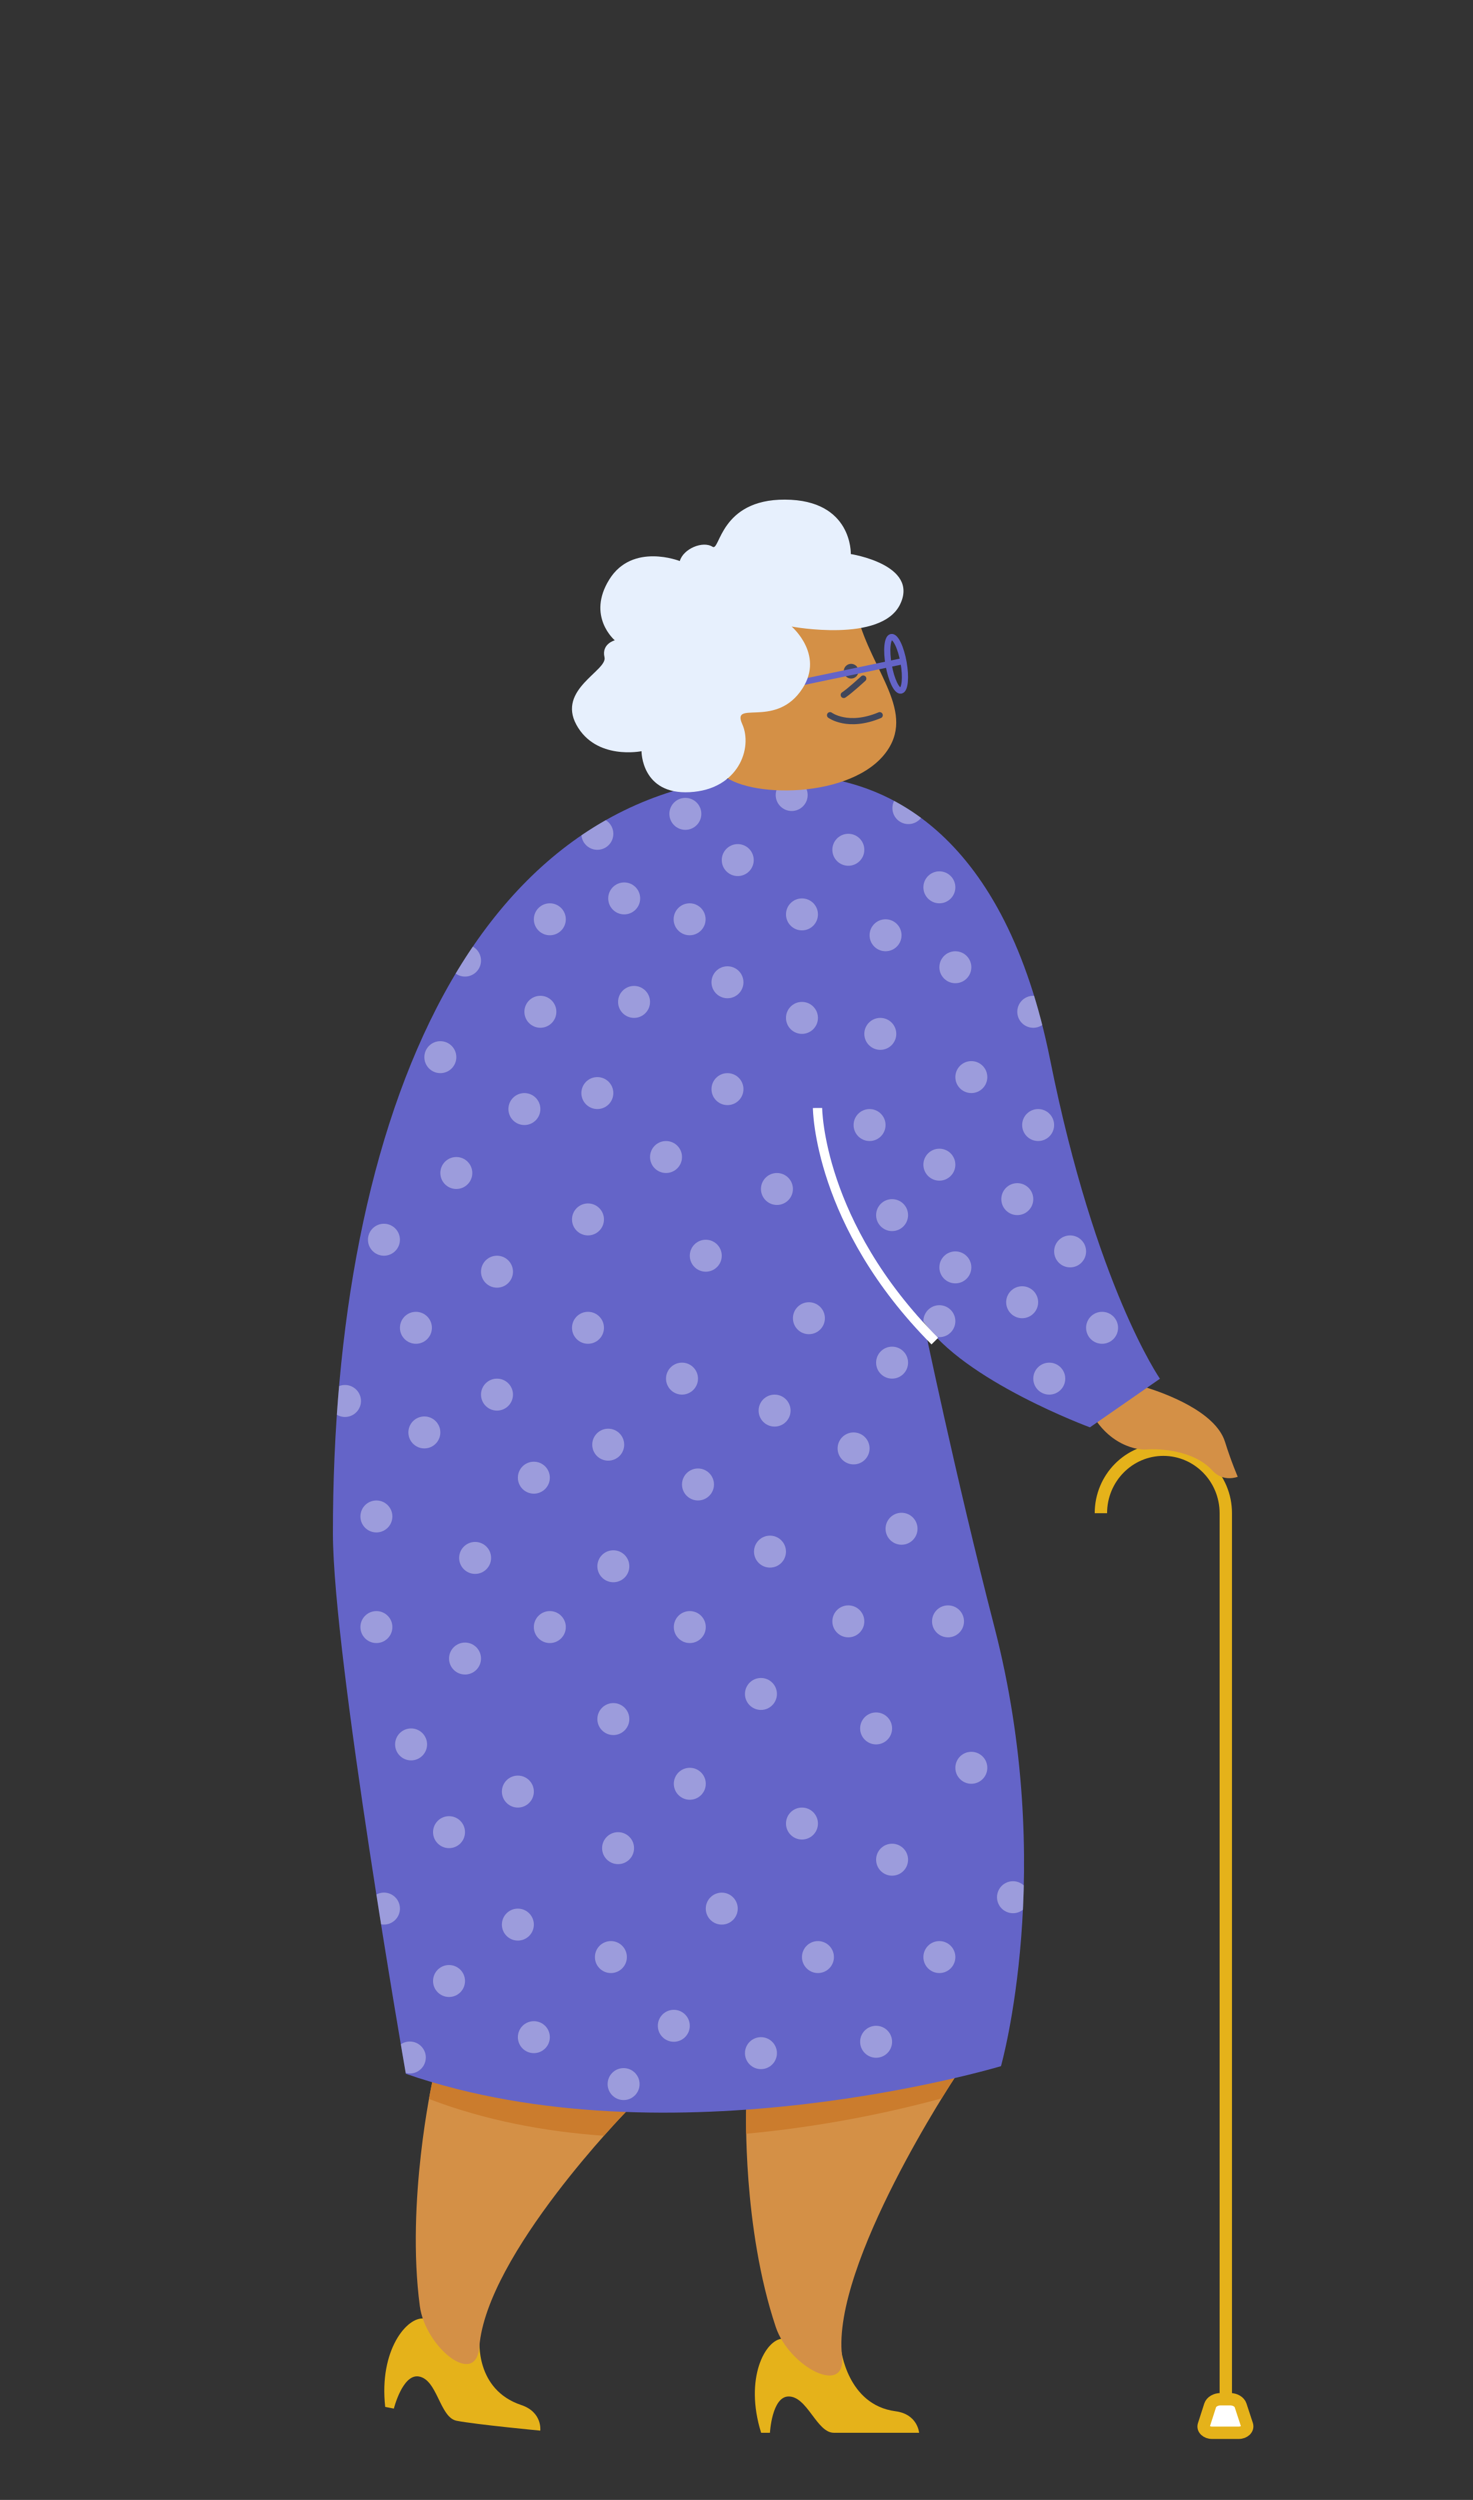 <svg id="Layer_1" data-name="Layer 1" xmlns="http://www.w3.org/2000/svg" viewBox="0 0 1258 2135"><rect x="0" y="0" width="1258" height="2135" fill="#333333" stroke="none"/><defs><style>.cls-1{fill:#e5b21a;}.cls-2{fill:#d49046;}.cls-3{fill:#cb7c2d;}.cls-10,.cls-12,.cls-13,.cls-4,.cls-7{fill:none;}.cls-4,.cls-5{stroke:#e5b21a;stroke-width:10.56px;}.cls-10,.cls-4,.cls-5,.cls-7{stroke-miterlimit:10;}.cls-5,.cls-9{fill:#fff;}.cls-6{fill:#6464c8;}.cls-7{stroke:#fff;stroke-width:7.92px;}.cls-8{opacity:0.36;}.cls-10,.cls-13{stroke:#6464c8;}.cls-10,.cls-12,.cls-13{stroke-width:5.28px;}.cls-11{fill:#41465a;}.cls-12{stroke:#41465a;}.cls-12,.cls-13{stroke-linecap:round;stroke-linejoin:round;}.cls-14{fill:#e7f0fd;}</style></defs><g id="OLD_WOMAN" data-name="OLD WOMAN"><g id="LEGS"><g id="RIGHT_LEG" data-name="RIGHT LEG"><path id="SHOE" class="cls-1" d="M668.26,1997.29c-14.47.74-32.86,33.53-18.23,80.38h7.53s1.64-30.63,15.69-31c16.23-.42,24.14,31,38.9,31h72.79s-1.08-15.86-20.18-18.39c-41.39-5.48-46.51-53.29-46.51-53.29Z"/><path id="LEG" class="cls-2" d="M815.48,1774.31S710.2,1933.42,719.1,2011.8c4,35.56-45.23,9.3-56.49-24.26-28.66-85.49-25.31-186.42-25.31-186.42S736.49,1793.81,815.48,1774.31Z"/><path id="SHADOW" class="cls-3" d="M815.47,1774.31s-4.37,6.61-11.26,17.8a997.63,997.63,0,0,1-166.92,30.19c-.25-13.26,0-21.18,0-21.18S736.49,1793.81,815.47,1774.31Z"/></g><g id="LEFT_LEG" data-name="LEFT LEG"><path id="SHOE-2" data-name="SHOE" class="cls-1" d="M362.18,1980.14c-14.34-2-38.64,26.66-33.2,75.44l7.39,1.43s7.44-29.76,21.31-27.43c16,2.68,17.79,35,32.29,37.83,16.62,3.22,71.45,8.43,71.45,8.43s2-15.78-16.31-21.9c-39.59-13.25-35.51-55.74-35.51-55.74Z"/><path id="LEG-2" data-name="LEG" class="cls-2" d="M535.38,1802.75s-119.81,122.68-126,201.33c-2.8,35.68-46.18.51-50.83-34.58C346.69,1880.13,369.2,1778,369.2,1778S453,1803,535.38,1802.75Z"/><path id="SHADOW-2" data-name="SHADOW" class="cls-3" d="M369.2,1778s83.75,25,166.17,24.72c0,0-7.84,8-19.6,21.3-50.16-3.53-101.19-13-149.41-31.46C368,1783.34,369.2,1778,369.2,1778Z"/></g></g><g id="CANE"><path class="cls-4" d="M940.21,1292.31c0-29.94,23.88-54.22,53.33-54.22h0c29.46,0,53.34,24.28,53.34,54.22v785.36"/><path class="cls-5" d="M1057.92,2077.67h-22.78c-4.68,0-8.12-3.26-7-6.64l5.38-16.72c1-3.11,4.75-5.31,9-5.31h8c4.3,0,8,2.2,9,5.31L1065,2071C1066,2074.41,1062.6,2077.67,1057.92,2077.67Z"/></g><path id="ARM" class="cls-2" d="M963.09,1167.12c.95,7.53,5.73,14.59,16.36,18,14.54,4.6,58.58,20.08,66.76,46.28,5.26,16.86,10.87,29.82,10.87,29.82s-12.41,4.94-21.58-5.24c-16-17.75-45.89-18.89-56.25-18.08s-39-5.81-52.68-43.42S963.09,1167.12,963.09,1167.12Z"/><g id="DRESS"><path class="cls-6" d="M683.55,662.41c74.28,3.05,174.55,49.52,213.35,242.86s93.74,272.21,93.74,272.21L930.84,1219s-108.29-39.88-142.24-90.62c0,0,27.59,133.11,60.67,261.18,53.47,207,5.6,375,5.6,375s-282,84.85-508.26,6.53c0,0-62.18-356.7-62.28-461.29C284,956.43,403.93,650.89,683.55,662.41Z"/><path class="cls-7" d="M698.2,946.26s.36,98.86,100.15,199.12"/><g class="cls-8"><circle class="cls-9" cx="896.12" cy="1177.4" r="13.65"/><circle class="cls-9" cx="941.22" cy="1133.98" r="13.65"/><circle class="cls-9" cx="533.09" cy="767.27" r="13.65"/><circle class="cls-9" cx="630.07" cy="734.54" r="13.65"/><circle class="cls-9" cx="621.29" cy="838.89" r="13.65"/><circle class="cls-9" cx="588.96" cy="785.1" r="13.65"/><circle class="cls-9" cx="585.32" cy="695.06" r="13.65"/><path class="cls-9" d="M523.81,712.08a13.65,13.65,0,0,1-27.24,1.3q10.11-6.89,20.75-12.92A13.66,13.66,0,0,1,523.81,712.08Z"/><circle class="cls-9" cx="676.13" cy="678.97" r="13.65"/><circle class="cls-9" cx="684.91" cy="780.92" r="13.65"/><circle class="cls-9" cx="724.51" cy="725.74" r="13.65"/><path class="cls-9" d="M786.62,698.49a13.66,13.66,0,0,1-23-14.51A186.93,186.93,0,0,1,786.62,698.49Z"/><circle class="cls-9" cx="802.26" cy="757.8" r="13.65"/><circle class="cls-9" cx="756.3" cy="798.75" r="13.65"/><circle class="cls-9" cx="684.91" cy="869.31" r="13.65"/><circle class="cls-9" cx="621.29" cy="930.15" r="13.65"/><circle class="cls-9" cx="541.51" cy="855.66" r="13.65"/><circle class="cls-9" cx="469.58" cy="785.1" r="13.65"/><circle class="cls-9" cx="461.5" cy="864.09" r="13.65"/><circle class="cls-9" cx="510.16" cy="933.52" r="13.65"/><circle class="cls-9" cx="751.81" cy="882.96" r="13.65"/><circle class="cls-9" cx="815.91" cy="826.05" r="13.65"/><path class="cls-9" d="M890.13,875.39a13.65,13.65,0,1,1-7.67-24.94h.7Q886.85,862.43,890.13,875.39Z"/><circle class="cls-9" cx="829.56" cy="919.87" r="13.65"/><circle class="cls-9" cx="742.65" cy="960.82" r="13.65"/><circle class="cls-9" cx="802.26" cy="994.67" r="13.65"/><circle class="cls-9" cx="886.61" cy="960.82" r="13.65"/><circle class="cls-9" cx="868.81" cy="1024.1" r="13.65"/><circle class="cls-9" cx="761.88" cy="1037.75" r="13.65"/><circle class="cls-9" cx="815.91" cy="1082.38" r="13.65"/><circle class="cls-9" cx="913.92" cy="1068.73" r="13.65"/><circle class="cls-9" cx="872.96" cy="1112.15" r="13.65"/><circle class="cls-9" cx="802.26" cy="1128.33" r="13.65"/><circle class="cls-9" cx="568.81" cy="988.13" r="13.65"/><circle class="cls-9" cx="447.85" cy="947.17" r="13.65"/><circle class="cls-9" cx="376.07" cy="902.85" r="13.65"/><path class="cls-9" d="M410.79,820.37a13.65,13.65,0,0,1-21.64,11.07q7.05-11.84,14.66-23A13.65,13.65,0,0,1,410.79,820.37Z"/><circle class="cls-9" cx="663.53" cy="1015.43" r="13.65"/><circle class="cls-9" cx="602.76" cy="1072.42" r="13.65"/><circle class="cls-9" cx="502.16" cy="1041.43" r="13.65"/><circle class="cls-9" cx="389.72" cy="1001.78" r="13.65"/><circle class="cls-9" cx="424.45" cy="1086.07" r="13.65"/><circle class="cls-9" cx="327.9" cy="1058.77" r="13.65"/><circle class="cls-9" cx="355.21" cy="1133.98" r="13.65"/><circle class="cls-9" cx="502.16" cy="1133.98" r="13.65"/><circle class="cls-9" cx="424.45" cy="1191.05" r="13.65"/><circle class="cls-9" cx="582.46" cy="1177.39" r="13.65"/><circle class="cls-9" cx="690.84" cy="1125.8" r="13.65"/><circle class="cls-9" cx="761.88" cy="1163.74" r="13.65"/><circle class="cls-9" cx="661.53" cy="1204.7" r="13.65"/><circle class="cls-9" cx="519.44" cy="1233.8" r="13.65"/><circle class="cls-9" cx="596.11" cy="1267.79" r="13.65"/><circle class="cls-9" cx="455.93" cy="1261.99" r="13.65"/><circle class="cls-9" cx="362.42" cy="1223.34" r="13.65"/><path class="cls-9" d="M308.28,1196.47a13.65,13.65,0,0,1-20.6,11.76q.82-12.29,1.91-24.44a13.66,13.66,0,0,1,18.69,12.68Z"/><circle class="cls-9" cx="321.46" cy="1295.1" r="13.65"/><circle class="cls-9" cx="405.77" cy="1330.51" r="13.65"/><circle class="cls-9" cx="523.82" cy="1337.64" r="13.65"/><circle class="cls-9" cx="469.58" cy="1389.57" r="13.65"/><circle class="cls-9" cx="729" cy="1236.99" r="13.65"/><circle class="cls-9" cx="657.6" cy="1325.13" r="13.65"/><circle class="cls-9" cx="769.95" cy="1305.6" r="13.65"/><circle class="cls-9" cx="724.51" cy="1384.69" r="13.65"/><circle class="cls-9" cx="589.11" cy="1389.57" r="13.65"/><circle class="cls-9" cx="649.88" cy="1446.69" r="13.65"/><circle class="cls-9" cx="809.65" cy="1384.69" r="13.65"/><circle class="cls-9" cx="748.23" cy="1476.13" r="13.65"/><circle class="cls-9" cx="523.82" cy="1468.14" r="13.65"/><circle class="cls-9" cx="397.15" cy="1416.45" r="13.65"/><circle class="cls-9" cx="321.46" cy="1389.57" r="13.65"/><circle class="cls-9" cx="351.09" cy="1489.78" r="13.65"/><circle class="cls-9" cx="442.28" cy="1530.07" r="13.65"/><circle class="cls-9" cx="589.11" cy="1523.4" r="13.65"/><circle class="cls-9" cx="527.86" cy="1578.38" r="13.65"/><circle class="cls-9" cx="383.49" cy="1564.72" r="13.65"/><path class="cls-9" d="M341.55,1630a13.64,13.64,0,0,1-13.64,13.64,14,14,0,0,1-2.44-.22c-1.32-8.26-2.67-16.77-4-25.46a13.82,13.82,0,0,1,6.47-1.62A13.65,13.65,0,0,1,341.55,1630Z"/><circle class="cls-9" cx="442.28" cy="1643.67" r="13.65"/><circle class="cls-9" cx="383.49" cy="1691.84" r="13.65"/><circle class="cls-9" cx="521.73" cy="1671.4" r="13.65"/><circle class="cls-9" cx="455.93" cy="1739.8" r="13.65"/><circle class="cls-9" cx="575.46" cy="1730.09" r="13.65"/><circle class="cls-9" cx="684.91" cy="1557.37" r="13.65"/><circle class="cls-9" cx="616.41" cy="1630.02" r="13.65"/><circle class="cls-9" cx="761.88" cy="1588.24" r="13.65"/><circle class="cls-9" cx="829.56" cy="1509.75" r="13.65"/><path class="cls-9" d="M874.36,1610.21c-.16,7.11-.41,14-.74,20.78a13.5,13.5,0,0,1-8.45,2.94,13.65,13.65,0,1,1,9.19-23.72Z"/><circle class="cls-9" cx="802.26" cy="1671.4" r="13.65"/><circle class="cls-9" cx="698.56" cy="1671.4" r="13.65"/><circle class="cls-9" cx="748.23" cy="1743.74" r="13.65"/><circle class="cls-9" cx="649.88" cy="1753.45" r="13.65"/><path class="cls-9" d="M363.64,1757.18A13.65,13.65,0,0,1,350,1770.83a13,13,0,0,1-3.5-.46c-.4-2.37-1.91-11-4.18-24.46a13.65,13.65,0,0,1,21.34,11.27Z"/><circle class="cls-9" cx="532.58" cy="1779.87" r="13.65"/></g></g><g id="HEAD"><path id="HEAD-2" data-name="HEAD" class="cls-2" d="M730.34,517.18c8.95,49.22,49.28,84.9,29.84,119.93-24.62,44.36-117.28,45.79-142.5,25-47-38.82-32.82-138.65,17.16-152.51S730.34,517.18,730.34,517.18Z"/><g id="GLESSES"><ellipse class="cls-10" cx="765.31" cy="566.94" rx="6.47" ry="23.23" transform="translate(-87.18 142.22) rotate(-10.05)"/><circle class="cls-11" cx="726.88" cy="573.22" r="6.29"/><path class="cls-12" d="M708.89,610.81s15.21,11.41,42.41,0"/><line class="cls-13" x1="686.02" y1="582.45" x2="768.93" y2="565.1"/></g><path id="HAIR" class="cls-14" d="M676.08,535.08s76.81,14.48,92.77-19.2-42.23-42.7-42.23-42.7,1.65-46.28-56.27-46.49c-55.52-.2-55.41,44.43-61.78,40.3-8.19-5.32-24.93,1.52-28,12.17,0,0-40.33-16-60.1,15.58s4.58,52.1,4.58,52.1-11.49,3-8.78,14.45-40.67,27.38-23.94,57.81,55.54,22.45,55.54,22.45-.21,37.25,41.24,35,54-37.64,44.78-58.17,26.54,3,49.35-27.39S676.08,535.08,676.08,535.08Z"/><path class="cls-12" d="M737.26,579.51s-11.4,10.53-16.67,14"/></g></g></svg>